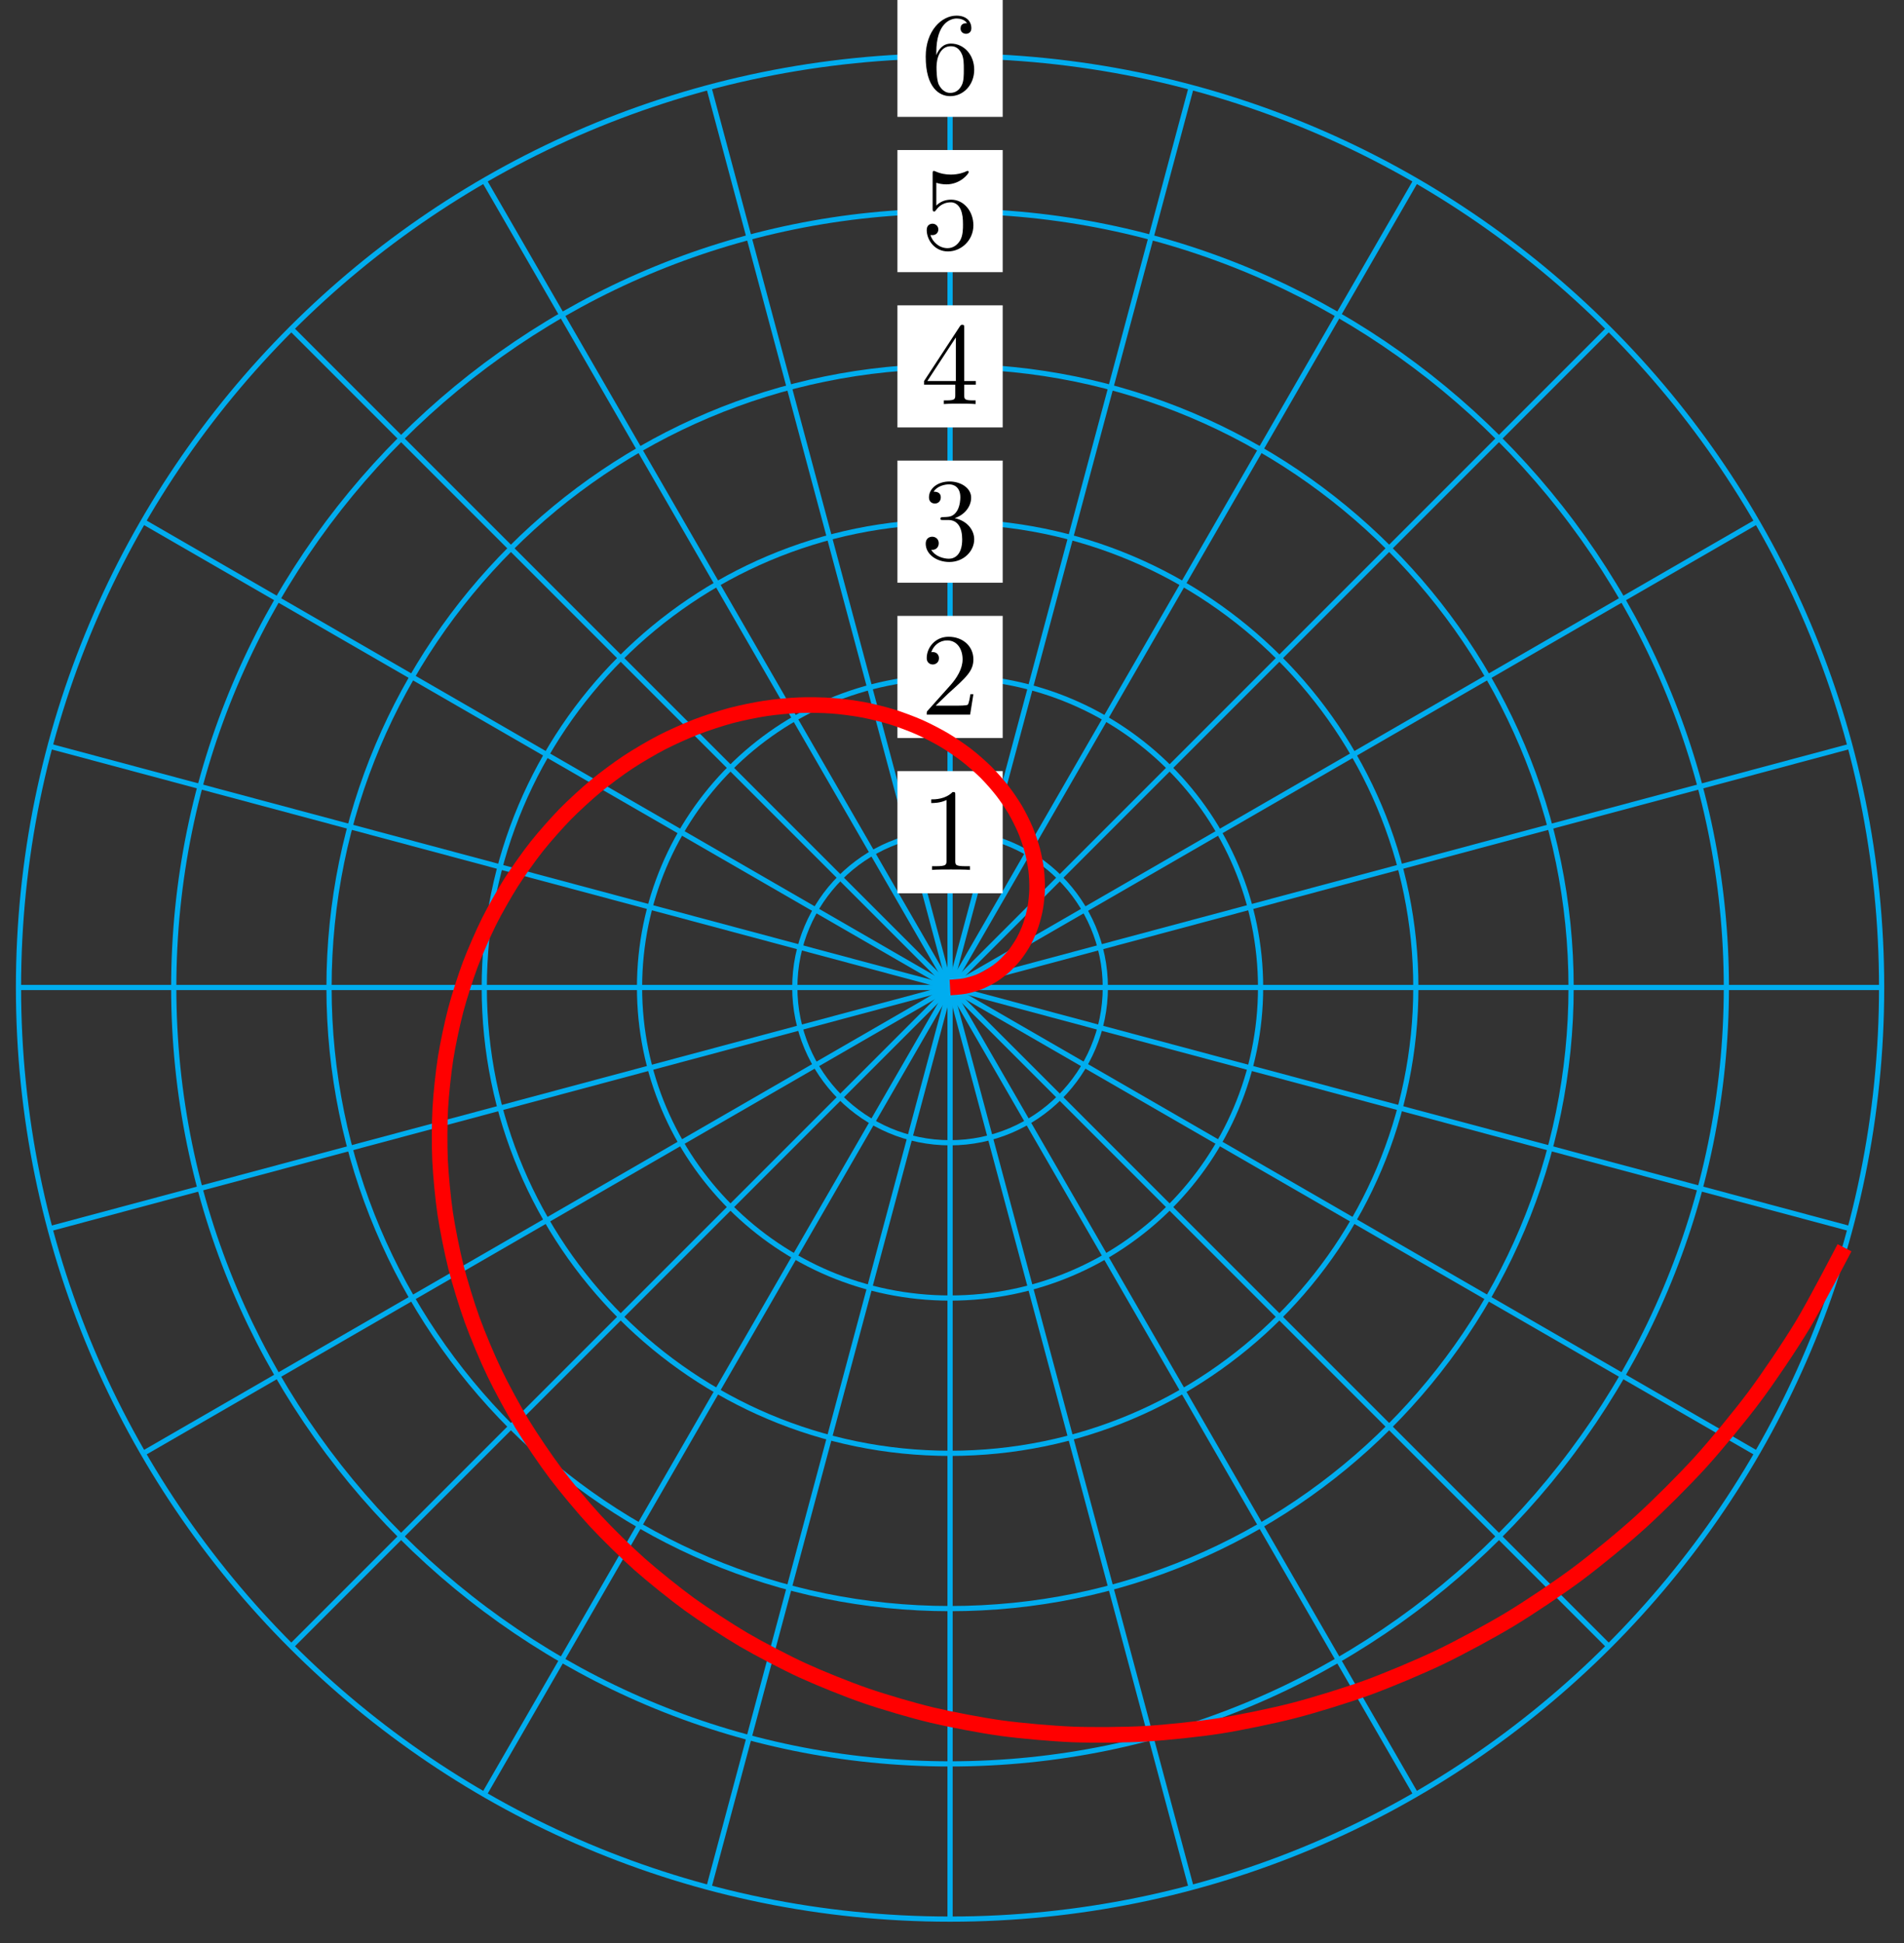 <?xml version="1.0" encoding="UTF-8"?>
<svg xmlns="http://www.w3.org/2000/svg" xmlns:xlink="http://www.w3.org/1999/xlink" width="146pt" height="149pt" viewBox="0 0 146 149" version="1.1">
<rect x="0" y="0" width="146" height="149" fill="#333333" stroke="none"/>
<defs>
<g>
<symbol overflow="visible" id="glyph0-0">
<path style="stroke:none;" d=""/>
</symbol>
<symbol overflow="visible" id="glyph0-1">
<path style="stroke:none;" d="M 2.641 -5.734 C 2.641 -5.953 2.641 -5.969 2.438 -5.969 C 1.875 -5.406 1.078 -5.406 0.797 -5.406 L 0.797 -5.125 C 0.984 -5.125 1.5 -5.125 1.969 -5.359 L 1.969 -0.703 C 1.969 -0.391 1.953 -0.281 1.141 -0.281 L 0.859 -0.281 L 0.859 0 C 1.172 -0.031 1.953 -0.031 2.312 -0.031 C 2.656 -0.031 3.438 -0.031 3.766 0 L 3.766 -0.281 L 3.469 -0.281 C 2.656 -0.281 2.641 -0.375 2.641 -0.703 Z M 2.641 -5.734 "/>
</symbol>
<symbol overflow="visible" id="glyph0-2">
<path style="stroke:none;" d="M 1.141 -0.688 L 2.094 -1.609 C 3.484 -2.859 4.031 -3.344 4.031 -4.234 C 4.031 -5.25 3.219 -5.969 2.125 -5.969 C 1.109 -5.969 0.453 -5.141 0.453 -4.344 C 0.453 -3.844 0.891 -3.844 0.922 -3.844 C 1.078 -3.844 1.391 -3.953 1.391 -4.328 C 1.391 -4.562 1.234 -4.797 0.922 -4.797 C 0.844 -4.797 0.828 -4.797 0.797 -4.781 C 1 -5.359 1.484 -5.688 2.016 -5.688 C 2.828 -5.688 3.203 -4.969 3.203 -4.234 C 3.203 -3.516 2.766 -2.812 2.266 -2.25 L 0.547 -0.328 C 0.453 -0.234 0.453 -0.219 0.453 0 L 3.781 0 L 4.031 -1.562 L 3.797 -1.562 C 3.766 -1.297 3.688 -0.891 3.609 -0.766 C 3.547 -0.688 2.953 -0.688 2.75 -0.688 Z M 1.141 -0.688 "/>
</symbol>
<symbol overflow="visible" id="glyph0-3">
<path style="stroke:none;" d="M 2.594 -3.156 C 3.344 -3.406 3.859 -4.031 3.859 -4.734 C 3.859 -5.469 3.062 -5.969 2.203 -5.969 C 1.297 -5.969 0.625 -5.438 0.625 -4.75 C 0.625 -4.453 0.812 -4.281 1.078 -4.281 C 1.359 -4.281 1.531 -4.484 1.531 -4.75 C 1.531 -5.188 1.109 -5.188 0.984 -5.188 C 1.25 -5.625 1.844 -5.75 2.172 -5.75 C 2.531 -5.75 3.031 -5.547 3.031 -4.75 C 3.031 -4.641 3.016 -4.109 2.781 -3.719 C 2.516 -3.297 2.203 -3.266 1.984 -3.25 C 1.906 -3.25 1.688 -3.234 1.625 -3.234 C 1.562 -3.219 1.5 -3.203 1.5 -3.125 C 1.5 -3.016 1.562 -3.016 1.719 -3.016 L 2.109 -3.016 C 2.844 -3.016 3.172 -2.406 3.172 -1.531 C 3.172 -0.312 2.562 -0.047 2.156 -0.047 C 1.781 -0.047 1.109 -0.203 0.797 -0.734 C 1.109 -0.688 1.375 -0.891 1.375 -1.234 C 1.375 -1.547 1.141 -1.734 0.875 -1.734 C 0.656 -1.734 0.375 -1.609 0.375 -1.203 C 0.375 -0.391 1.203 0.203 2.188 0.203 C 3.281 0.203 4.094 -0.625 4.094 -1.531 C 4.094 -2.266 3.531 -2.969 2.594 -3.156 Z M 2.594 -3.156 "/>
</symbol>
<symbol overflow="visible" id="glyph0-4">
<path style="stroke:none;" d="M 2.641 -1.484 L 2.641 -0.703 C 2.641 -0.375 2.625 -0.281 1.953 -0.281 L 1.766 -0.281 L 1.766 0 C 2.141 -0.031 2.594 -0.031 2.984 -0.031 C 3.359 -0.031 3.828 -0.031 4.203 0 L 4.203 -0.281 L 4.016 -0.281 C 3.344 -0.281 3.328 -0.375 3.328 -0.703 L 3.328 -1.484 L 4.219 -1.484 L 4.219 -1.766 L 3.328 -1.766 L 3.328 -5.844 C 3.328 -6.016 3.328 -6.078 3.188 -6.078 C 3.109 -6.078 3.078 -6.078 3 -5.969 L 0.25 -1.766 L 0.25 -1.484 Z M 2.688 -1.766 L 0.5 -1.766 L 2.688 -5.109 Z M 2.688 -1.766 "/>
</symbol>
<symbol overflow="visible" id="glyph0-5">
<path style="stroke:none;" d="M 4.031 -1.797 C 4.031 -2.875 3.297 -3.766 2.328 -3.766 C 1.891 -3.766 1.5 -3.625 1.188 -3.312 L 1.188 -5.062 C 1.359 -5 1.656 -4.938 1.953 -4.938 C 3.047 -4.938 3.672 -5.766 3.672 -5.875 C 3.672 -5.922 3.656 -5.969 3.594 -5.969 C 3.578 -5.969 3.562 -5.969 3.516 -5.953 C 3.344 -5.859 2.891 -5.688 2.297 -5.688 C 1.938 -5.688 1.531 -5.75 1.109 -5.938 C 1.031 -5.969 1.016 -5.969 1 -5.969 C 0.906 -5.969 0.906 -5.891 0.906 -5.75 L 0.906 -3.094 C 0.906 -2.938 0.906 -2.859 1.031 -2.859 C 1.094 -2.859 1.109 -2.891 1.141 -2.938 C 1.25 -3.078 1.578 -3.562 2.312 -3.562 C 2.766 -3.562 3 -3.156 3.062 -3 C 3.203 -2.656 3.234 -2.312 3.234 -1.859 C 3.234 -1.547 3.234 -1.016 3.016 -0.641 C 2.797 -0.281 2.469 -0.047 2.047 -0.047 C 1.406 -0.047 0.891 -0.531 0.734 -1.062 C 0.766 -1.047 0.797 -1.047 0.891 -1.047 C 1.188 -1.047 1.344 -1.266 1.344 -1.484 C 1.344 -1.688 1.188 -1.922 0.891 -1.922 C 0.766 -1.922 0.453 -1.859 0.453 -1.438 C 0.453 -0.672 1.062 0.203 2.078 0.203 C 3.109 0.203 4.031 -0.656 4.031 -1.797 Z M 4.031 -1.797 "/>
</symbol>
<symbol overflow="visible" id="glyph0-6">
<path style="stroke:none;" d="M 1.188 -2.938 L 1.188 -3.156 C 1.188 -5.422 2.297 -5.75 2.75 -5.75 C 2.969 -5.75 3.344 -5.688 3.547 -5.391 C 3.406 -5.391 3.047 -5.391 3.047 -4.984 C 3.047 -4.703 3.266 -4.578 3.469 -4.578 C 3.609 -4.578 3.875 -4.656 3.875 -5 C 3.875 -5.547 3.484 -5.969 2.734 -5.969 C 1.594 -5.969 0.375 -4.812 0.375 -2.828 C 0.375 -0.438 1.422 0.203 2.25 0.203 C 3.25 0.203 4.094 -0.641 4.094 -1.828 C 4.094 -2.969 3.297 -3.828 2.312 -3.828 C 1.688 -3.828 1.359 -3.375 1.188 -2.938 Z M 2.25 -0.047 C 1.688 -0.047 1.422 -0.594 1.359 -0.719 C 1.203 -1.141 1.203 -1.859 1.203 -2.031 C 1.203 -2.719 1.484 -3.625 2.297 -3.625 C 2.438 -3.625 2.859 -3.625 3.125 -3.062 C 3.297 -2.734 3.297 -2.281 3.297 -1.844 C 3.297 -1.406 3.297 -0.953 3.141 -0.641 C 2.875 -0.094 2.453 -0.047 2.25 -0.047 Z M 2.25 -0.047 "/>
</symbol>
</g>
</defs>
<g id="surface1">
<path style="fill:none;stroke-width:0.399;stroke-linecap:butt;stroke-linejoin:miter;stroke:rgb(0%,67.839%,93.729%);stroke-opacity:1;stroke-miterlimit:10;" d="M 0.001 0 L 71.434 0 " transform="matrix(1,0,0,-1,72.85,75.715)"/>
<path style="fill:none;stroke-width:0.399;stroke-linecap:butt;stroke-linejoin:miter;stroke:rgb(0%,67.839%,93.729%);stroke-opacity:1;stroke-miterlimit:10;" d="M 0.001 0 L 69.001 18.488 " transform="matrix(1,0,0,-1,72.85,75.715)"/>
<path style="fill:none;stroke-width:0.399;stroke-linecap:butt;stroke-linejoin:miter;stroke:rgb(0%,67.839%,93.729%);stroke-opacity:1;stroke-miterlimit:10;" d="M 0.001 0 L 61.865 35.718 " transform="matrix(1,0,0,-1,72.85,75.715)"/>
<path style="fill:none;stroke-width:0.399;stroke-linecap:butt;stroke-linejoin:miter;stroke:rgb(0%,67.839%,93.729%);stroke-opacity:1;stroke-miterlimit:10;" d="M 0.001 0 L 50.51 50.511 " transform="matrix(1,0,0,-1,72.85,75.715)"/>
<path style="fill:none;stroke-width:0.399;stroke-linecap:butt;stroke-linejoin:miter;stroke:rgb(0%,67.839%,93.729%);stroke-opacity:1;stroke-miterlimit:10;" d="M 0.001 0 L 35.718 61.862 " transform="matrix(1,0,0,-1,72.85,75.715)"/>
<path style="fill:none;stroke-width:0.399;stroke-linecap:butt;stroke-linejoin:miter;stroke:rgb(0%,67.839%,93.729%);stroke-opacity:1;stroke-miterlimit:10;" d="M 0.001 0 L 18.488 68.999 " transform="matrix(1,0,0,-1,72.85,75.715)"/>
<path style="fill:none;stroke-width:0.399;stroke-linecap:butt;stroke-linejoin:miter;stroke:rgb(0%,67.839%,93.729%);stroke-opacity:1;stroke-miterlimit:10;" d="M 0.001 0 L 0.001 71.433 " transform="matrix(1,0,0,-1,72.85,75.715)"/>
<path style="fill:none;stroke-width:0.399;stroke-linecap:butt;stroke-linejoin:miter;stroke:rgb(0%,67.839%,93.729%);stroke-opacity:1;stroke-miterlimit:10;" d="M 0.001 0 L -18.49 68.999 " transform="matrix(1,0,0,-1,72.85,75.715)"/>
<path style="fill:none;stroke-width:0.399;stroke-linecap:butt;stroke-linejoin:miter;stroke:rgb(0%,67.839%,93.729%);stroke-opacity:1;stroke-miterlimit:10;" d="M 0.001 0 L -35.716 61.862 " transform="matrix(1,0,0,-1,72.85,75.715)"/>
<path style="fill:none;stroke-width:0.399;stroke-linecap:butt;stroke-linejoin:miter;stroke:rgb(0%,67.839%,93.729%);stroke-opacity:1;stroke-miterlimit:10;" d="M 0.001 0 L -50.512 50.511 " transform="matrix(1,0,0,-1,72.85,75.715)"/>
<path style="fill:none;stroke-width:0.399;stroke-linecap:butt;stroke-linejoin:miter;stroke:rgb(0%,67.839%,93.729%);stroke-opacity:1;stroke-miterlimit:10;" d="M 0.001 0 L -61.862 35.718 " transform="matrix(1,0,0,-1,72.85,75.715)"/>
<path style="fill:none;stroke-width:0.399;stroke-linecap:butt;stroke-linejoin:miter;stroke:rgb(0%,67.839%,93.729%);stroke-opacity:1;stroke-miterlimit:10;" d="M 0.001 0 L -68.999 18.488 " transform="matrix(1,0,0,-1,72.85,75.715)"/>
<path style="fill:none;stroke-width:0.399;stroke-linecap:butt;stroke-linejoin:miter;stroke:rgb(0%,67.839%,93.729%);stroke-opacity:1;stroke-miterlimit:10;" d="M 0.001 0 L -71.432 0 " transform="matrix(1,0,0,-1,72.85,75.715)"/>
<path style="fill:none;stroke-width:0.399;stroke-linecap:butt;stroke-linejoin:miter;stroke:rgb(0%,67.839%,93.729%);stroke-opacity:1;stroke-miterlimit:10;" d="M 0.001 0 L -68.999 -18.488 " transform="matrix(1,0,0,-1,72.85,75.715)"/>
<path style="fill:none;stroke-width:0.399;stroke-linecap:butt;stroke-linejoin:miter;stroke:rgb(0%,67.839%,93.729%);stroke-opacity:1;stroke-miterlimit:10;" d="M 0.001 0 L -61.862 -35.718 " transform="matrix(1,0,0,-1,72.85,75.715)"/>
<path style="fill:none;stroke-width:0.399;stroke-linecap:butt;stroke-linejoin:miter;stroke:rgb(0%,67.839%,93.729%);stroke-opacity:1;stroke-miterlimit:10;" d="M 0.001 0 L -50.512 -50.51 " transform="matrix(1,0,0,-1,72.85,75.715)"/>
<path style="fill:none;stroke-width:0.399;stroke-linecap:butt;stroke-linejoin:miter;stroke:rgb(0%,67.839%,93.729%);stroke-opacity:1;stroke-miterlimit:10;" d="M 0.001 0 L -35.716 -61.862 " transform="matrix(1,0,0,-1,72.85,75.715)"/>
<path style="fill:none;stroke-width:0.399;stroke-linecap:butt;stroke-linejoin:miter;stroke:rgb(0%,67.839%,93.729%);stroke-opacity:1;stroke-miterlimit:10;" d="M 0.001 0 L -18.49 -68.998 " transform="matrix(1,0,0,-1,72.85,75.715)"/>
<path style="fill:none;stroke-width:0.399;stroke-linecap:butt;stroke-linejoin:miter;stroke:rgb(0%,67.839%,93.729%);stroke-opacity:1;stroke-miterlimit:10;" d="M 0.001 0 L 0.001 -71.432 " transform="matrix(1,0,0,-1,72.85,75.715)"/>
<path style="fill:none;stroke-width:0.399;stroke-linecap:butt;stroke-linejoin:miter;stroke:rgb(0%,67.839%,93.729%);stroke-opacity:1;stroke-miterlimit:10;" d="M 0.001 0 L 18.488 -68.998 " transform="matrix(1,0,0,-1,72.85,75.715)"/>
<path style="fill:none;stroke-width:0.399;stroke-linecap:butt;stroke-linejoin:miter;stroke:rgb(0%,67.839%,93.729%);stroke-opacity:1;stroke-miterlimit:10;" d="M 0.001 0 L 35.718 -61.862 " transform="matrix(1,0,0,-1,72.85,75.715)"/>
<path style="fill:none;stroke-width:0.399;stroke-linecap:butt;stroke-linejoin:miter;stroke:rgb(0%,67.839%,93.729%);stroke-opacity:1;stroke-miterlimit:10;" d="M 0.001 0 L 50.51 -50.51 " transform="matrix(1,0,0,-1,72.85,75.715)"/>
<path style="fill:none;stroke-width:0.399;stroke-linecap:butt;stroke-linejoin:miter;stroke:rgb(0%,67.839%,93.729%);stroke-opacity:1;stroke-miterlimit:10;" d="M 0.001 0 L 61.865 -35.718 " transform="matrix(1,0,0,-1,72.85,75.715)"/>
<path style="fill:none;stroke-width:0.399;stroke-linecap:butt;stroke-linejoin:miter;stroke:rgb(0%,67.839%,93.729%);stroke-opacity:1;stroke-miterlimit:10;" d="M 0.001 0 L 69.001 -18.488 " transform="matrix(1,0,0,-1,72.85,75.715)"/>
<path style="fill:none;stroke-width:0.399;stroke-linecap:butt;stroke-linejoin:miter;stroke:rgb(0%,67.839%,93.729%);stroke-opacity:1;stroke-miterlimit:10;" d="M 11.907 0 C 11.907 6.574 6.575 11.906 0.001 11.906 C -6.577 11.906 -11.904 6.574 -11.904 0 C -11.904 -6.574 -6.577 -11.906 0.001 -11.906 C 6.575 -11.906 11.907 -6.574 11.907 0 Z M 11.907 0 " transform="matrix(1,0,0,-1,72.85,75.715)"/>
<path style=" stroke:none;fill-rule:nonzero;fill:rgb(100%,100%,100%);fill-opacity:1;" d="M 76.887 59.125 L 68.816 59.125 L 68.816 68.492 L 76.887 68.492 Z M 76.887 59.125 "/>
<g style="fill:rgb(0%,0%,0%);fill-opacity:1;">
  <use xlink:href="#glyph0-1" x="70.609" y="66.698"/>
</g>
<path style="fill:none;stroke-width:0.399;stroke-linecap:butt;stroke-linejoin:miter;stroke:rgb(0%,67.839%,93.729%);stroke-opacity:1;stroke-miterlimit:10;" d="M 23.812 0 C 23.812 13.152 13.153 23.812 0.001 23.812 C -13.15 23.812 -23.81 13.152 -23.81 0 C -23.81 -13.152 -13.15 -23.812 0.001 -23.812 C 13.153 -23.812 23.812 -13.152 23.812 0 Z M 23.812 0 " transform="matrix(1,0,0,-1,72.85,75.715)"/>
<path style=" stroke:none;fill-rule:nonzero;fill:rgb(100%,100%,100%);fill-opacity:1;" d="M 76.887 47.223 L 68.816 47.223 L 68.816 56.586 L 76.887 56.586 Z M 76.887 47.223 "/>
<g style="fill:rgb(0%,0%,0%);fill-opacity:1;">
  <use xlink:href="#glyph0-2" x="70.609" y="54.793"/>
</g>
<path style="fill:none;stroke-width:0.399;stroke-linecap:butt;stroke-linejoin:miter;stroke:rgb(0%,67.839%,93.729%);stroke-opacity:1;stroke-miterlimit:10;" d="M 35.718 0 C 35.718 19.727 19.726 35.718 0.001 35.718 C -19.724 35.718 -35.716 19.727 -35.716 0 C -35.716 -19.726 -19.724 -35.718 0.001 -35.718 C 19.726 -35.718 35.718 -19.726 35.718 0 Z M 35.718 0 " transform="matrix(1,0,0,-1,72.85,75.715)"/>
<path style=" stroke:none;fill-rule:nonzero;fill:rgb(100%,100%,100%);fill-opacity:1;" d="M 76.887 35.316 L 68.816 35.316 L 68.816 44.68 L 76.887 44.68 Z M 76.887 35.316 "/>
<g style="fill:rgb(0%,0%,0%);fill-opacity:1;">
  <use xlink:href="#glyph0-3" x="70.609" y="42.887"/>
</g>
<path style="fill:none;stroke-width:0.399;stroke-linecap:butt;stroke-linejoin:miter;stroke:rgb(0%,67.839%,93.729%);stroke-opacity:1;stroke-miterlimit:10;" d="M 47.623 0 C 47.623 26.301 26.3 47.621 0.001 47.621 C -26.302 47.621 -47.621 26.301 -47.621 0 C -47.621 -26.3 -26.302 -47.624 0.001 -47.624 C 26.3 -47.624 47.623 -26.3 47.623 0 Z M 47.623 0 " transform="matrix(1,0,0,-1,72.85,75.715)"/>
<path style=" stroke:none;fill-rule:nonzero;fill:rgb(100%,100%,100%);fill-opacity:1;" d="M 76.887 23.41 L 68.816 23.41 L 68.816 32.773 L 76.887 32.773 Z M 76.887 23.41 "/>
<g style="fill:rgb(0%,0%,0%);fill-opacity:1;">
  <use xlink:href="#glyph0-4" x="70.609" y="30.981"/>
</g>
<path style="fill:none;stroke-width:0.399;stroke-linecap:butt;stroke-linejoin:miter;stroke:rgb(0%,67.839%,93.729%);stroke-opacity:1;stroke-miterlimit:10;" d="M 59.529 0 C 59.529 32.879 32.878 59.527 0.001 59.527 C -32.876 59.527 -59.527 32.879 -59.527 0 C -59.527 -32.878 -32.876 -59.53 0.001 -59.53 C 32.878 -59.53 59.529 -32.878 59.529 0 Z M 59.529 0 " transform="matrix(1,0,0,-1,72.85,75.715)"/>
<path style=" stroke:none;fill-rule:nonzero;fill:rgb(100%,100%,100%);fill-opacity:1;" d="M 76.887 11.504 L 68.816 11.504 L 68.816 20.867 L 76.887 20.867 Z M 76.887 11.504 "/>
<g style="fill:rgb(0%,0%,0%);fill-opacity:1;">
  <use xlink:href="#glyph0-5" x="70.609" y="19.075"/>
</g>
<path style="fill:none;stroke-width:0.399;stroke-linecap:butt;stroke-linejoin:miter;stroke:rgb(0%,67.839%,93.729%);stroke-opacity:1;stroke-miterlimit:10;" d="M 71.434 0 C 71.434 39.453 39.452 71.433 0.001 71.433 C -39.454 71.433 -71.432 39.453 -71.432 0 C -71.432 -39.452 -39.454 -71.432 0.001 -71.432 C 39.452 -71.432 71.434 -39.452 71.434 0 Z M 71.434 0 " transform="matrix(1,0,0,-1,72.85,75.715)"/>
<path style=" stroke:none;fill-rule:nonzero;fill:rgb(100%,100%,100%);fill-opacity:1;" d="M 76.887 -0.402 L 68.816 -0.402 L 68.816 8.961 L 76.887 8.961 Z M 76.887 -0.402 "/>
<g style="fill:rgb(0%,0%,0%);fill-opacity:1;">
  <use xlink:href="#glyph0-6" x="70.609" y="7.169"/>
</g>
<path style="fill:none;stroke-width:1.196;stroke-linecap:butt;stroke-linejoin:miter;stroke:rgb(100%,0%,0%);stroke-opacity:1;stroke-miterlimit:10;" d="M 0.001 0 C 0.001 0 0.806 0.047 1.11 0.106 C 1.415 0.161 1.899 0.301 2.192 0.414 C 2.485 0.532 2.946 0.758 3.216 0.93 C 3.489 1.098 3.911 1.414 4.153 1.633 C 4.399 1.856 4.77 2.254 4.977 2.52 C 5.188 2.789 5.497 3.258 5.665 3.571 C 5.833 3.883 6.071 4.418 6.188 4.766 C 6.309 5.117 6.466 5.707 6.532 6.086 C 6.602 6.465 6.665 7.102 6.676 7.504 C 6.688 7.91 6.657 8.578 6.606 8.996 C 6.555 9.418 6.423 10.106 6.309 10.531 C 6.192 10.961 5.954 11.656 5.774 12.086 C 5.595 12.512 5.251 13.199 5.005 13.621 C 4.755 14.039 4.306 14.707 3.989 15.106 C 3.677 15.508 3.122 16.141 2.743 16.516 C 2.364 16.891 1.704 17.473 1.263 17.813 C 0.821 18.152 0.064 18.672 -0.436 18.969 C -0.936 19.266 -1.784 19.707 -2.339 19.953 C -2.893 20.199 -3.827 20.551 -4.428 20.738 C -5.034 20.926 -6.042 21.176 -6.686 21.297 C -7.33 21.418 -8.401 21.559 -9.084 21.605 C -9.764 21.656 -10.885 21.676 -11.592 21.644 C -12.299 21.617 -13.459 21.508 -14.186 21.394 C -14.912 21.285 -16.092 21.039 -16.826 20.844 C -17.56 20.645 -18.748 20.258 -19.482 19.973 C -20.216 19.687 -21.396 19.16 -22.119 18.785 C -22.841 18.41 -23.994 17.738 -24.693 17.273 C -25.396 16.809 -26.505 15.988 -27.173 15.434 C -27.841 14.883 -28.888 13.922 -29.517 13.281 C -30.142 12.641 -31.114 11.543 -31.688 10.82 C -32.259 10.098 -33.134 8.867 -33.645 8.067 C -34.153 7.266 -34.923 5.914 -35.36 5.039 C -35.794 4.164 -36.434 2.7 -36.79 1.762 C -37.141 0.821 -37.645 -0.742 -37.907 -1.742 C -38.168 -2.738 -38.52 -4.39 -38.684 -5.437 C -38.848 -6.484 -39.032 -8.206 -39.09 -9.292 C -39.149 -10.378 -39.157 -12.156 -39.106 -13.269 C -39.051 -14.386 -38.879 -16.199 -38.711 -17.327 C -38.543 -18.46 -38.176 -20.288 -37.891 -21.425 C -37.602 -22.562 -37.044 -24.39 -36.633 -25.515 C -36.223 -26.644 -35.469 -28.448 -34.934 -29.554 C -34.403 -30.663 -33.45 -32.421 -32.798 -33.491 C -32.142 -34.565 -30.993 -36.261 -30.22 -37.284 C -29.446 -38.307 -28.107 -39.913 -27.216 -40.878 C -26.325 -41.843 -24.802 -43.339 -23.798 -44.229 C -22.794 -45.116 -21.095 -46.487 -19.986 -47.292 C -18.881 -48.092 -17.014 -49.311 -15.81 -50.018 C -14.604 -50.721 -12.588 -51.776 -11.291 -52.37 C -9.998 -52.963 -7.846 -53.831 -6.471 -54.303 C -5.096 -54.78 -2.831 -55.444 -1.389 -55.788 C 0.052 -56.131 2.419 -56.581 3.915 -56.788 C 5.411 -56.995 7.856 -57.209 9.395 -57.272 C 10.934 -57.33 13.434 -57.311 15 -57.221 C 16.563 -57.127 19.098 -56.862 20.672 -56.616 C 22.25 -56.366 24.789 -55.842 26.359 -55.436 C 27.933 -55.03 30.452 -54.252 32.007 -53.686 C 33.558 -53.12 36.034 -52.081 37.55 -51.354 C 39.065 -50.628 41.467 -49.331 42.932 -48.448 C 44.397 -47.565 46.701 -46.018 48.096 -44.979 C 49.49 -43.94 51.67 -42.151 52.978 -40.96 C 54.283 -39.772 56.314 -37.749 57.521 -36.421 C 58.728 -35.089 60.583 -32.843 61.673 -31.382 C 62.763 -29.921 64.419 -27.464 65.376 -25.878 C 66.337 -24.296 68.587 -19.956 68.587 -19.956 " transform="matrix(1,0,0,-1,72.85,75.715)"/>
</g>
</svg>
